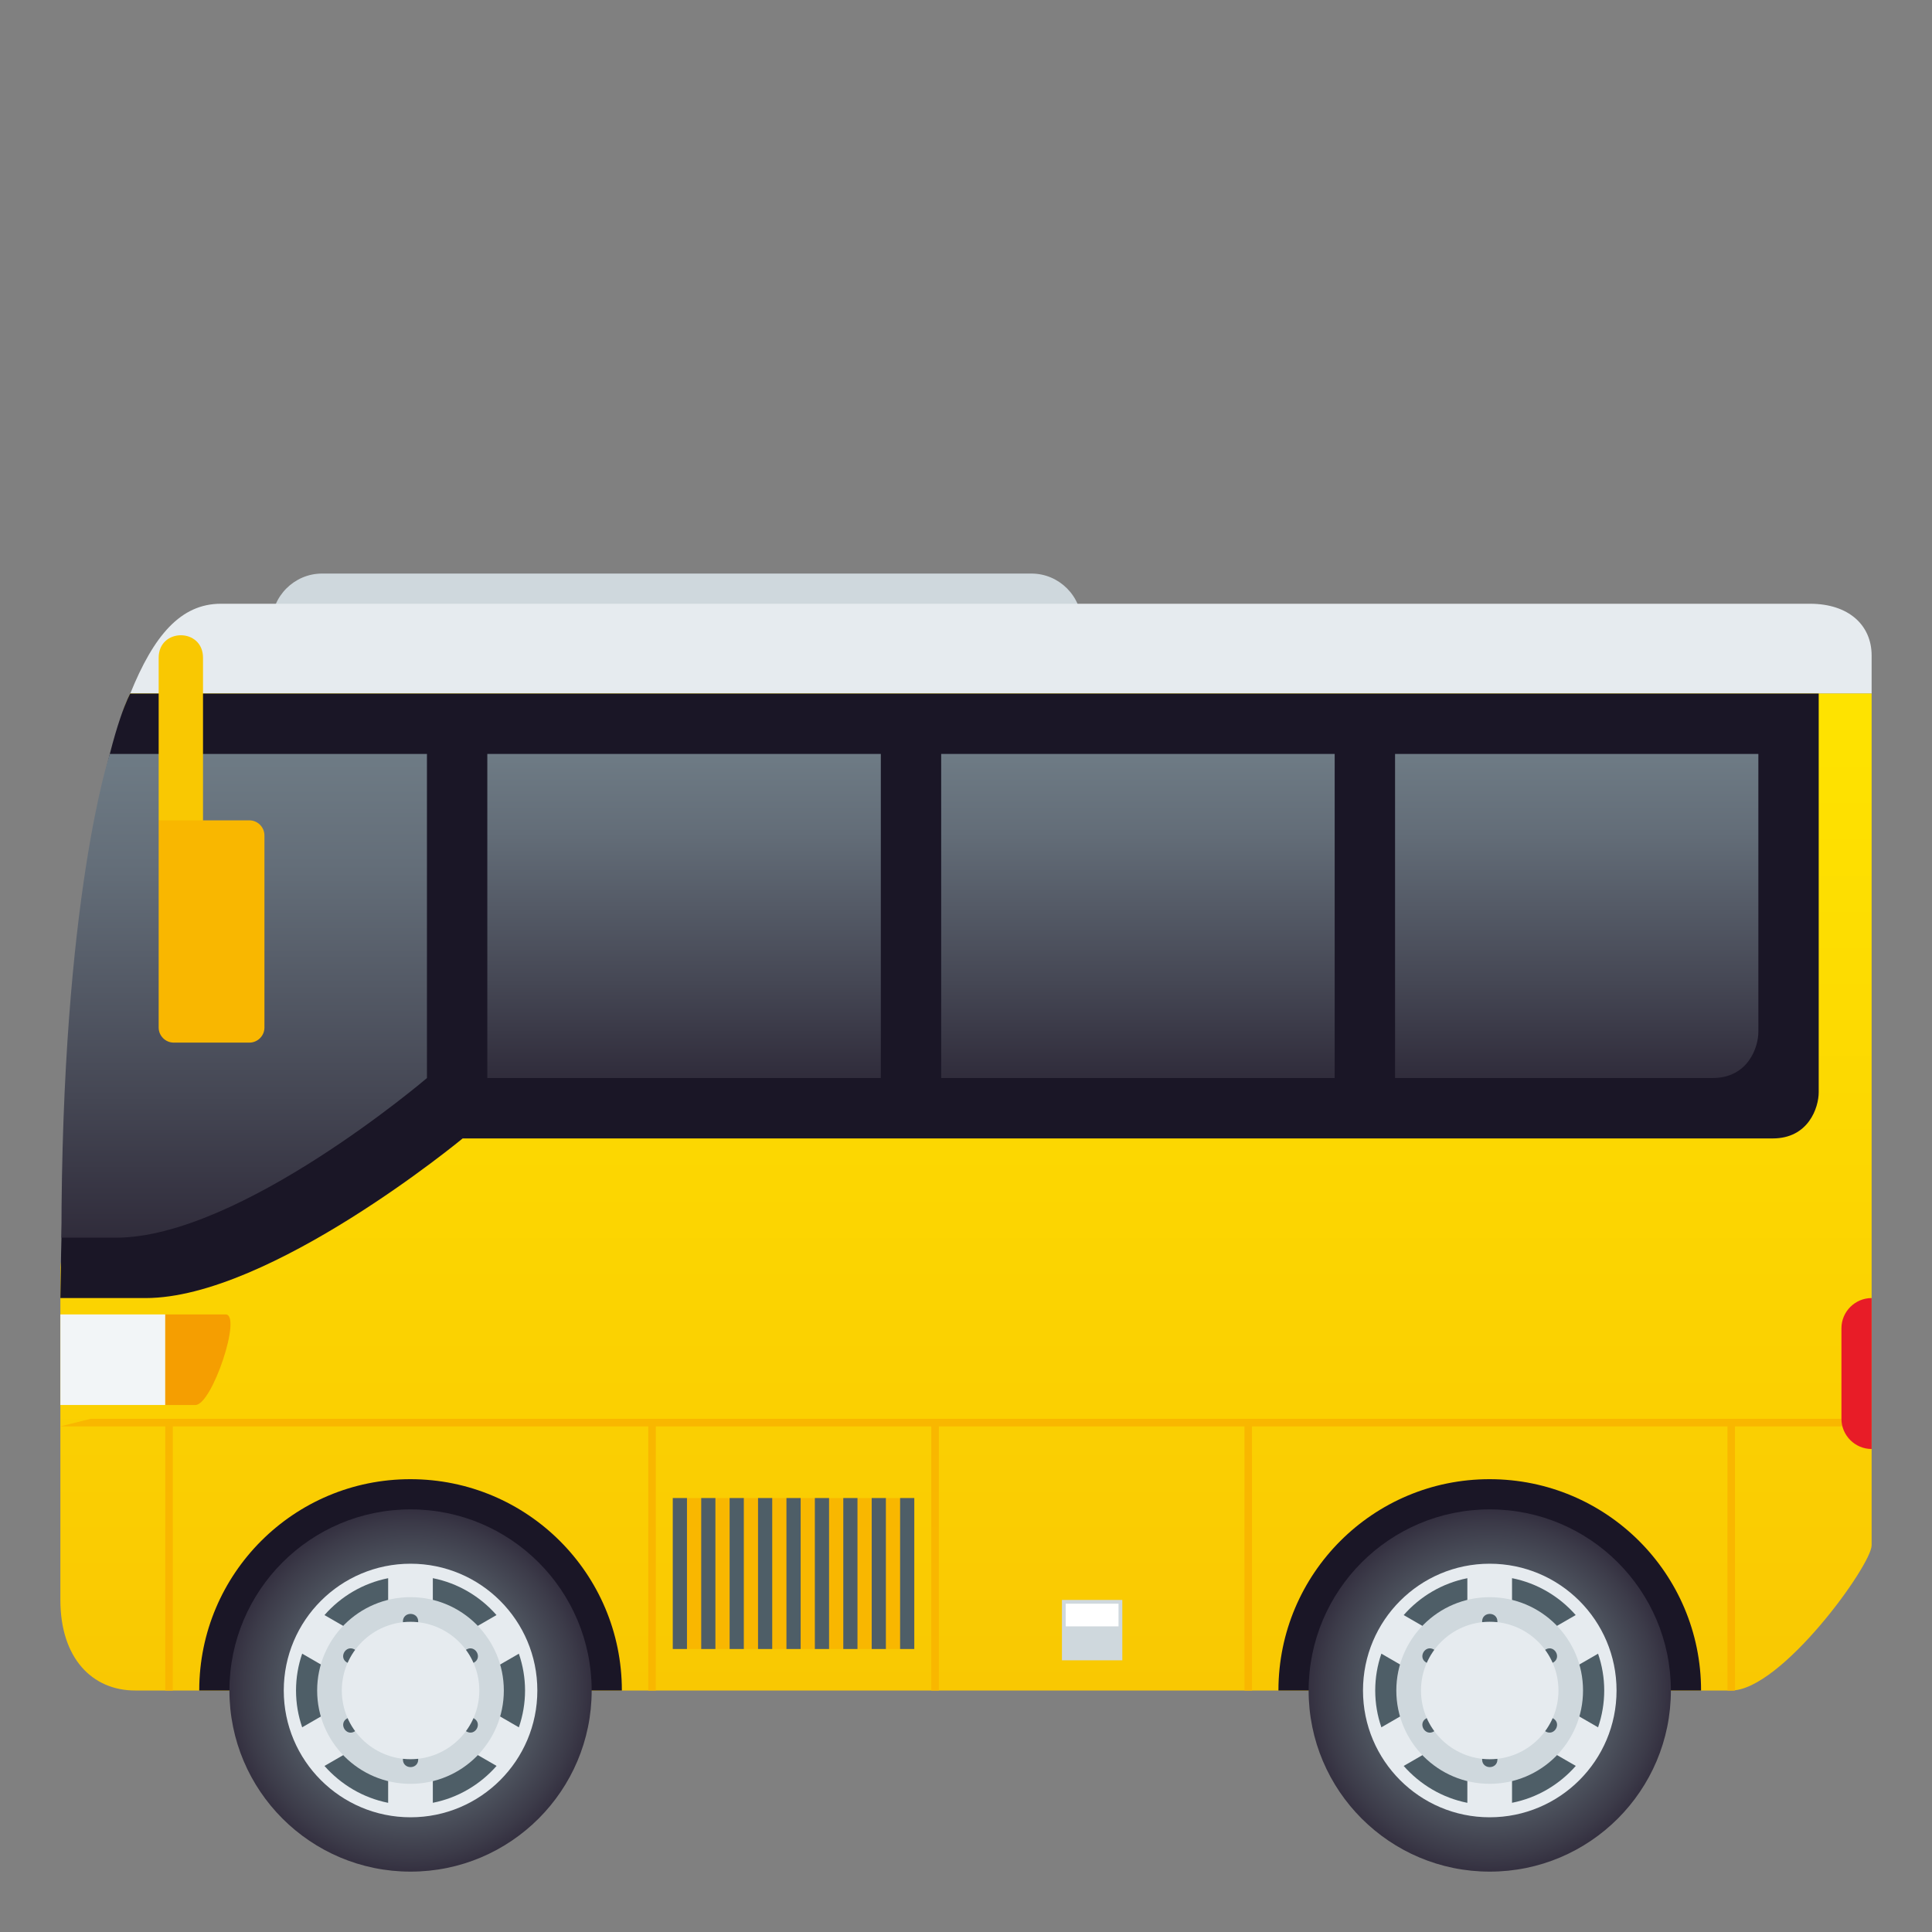 <svg enable-background="new 0 0 64 64" height="64" viewBox="0 0 64 64" width="64" xmlns="http://www.w3.org/2000/svg" xmlns:xlink="http://www.w3.org/1999/xlink"><rect x="0" y="0" width="64" height="64" fill="#808080" stroke="none"/><linearGradient id="a" gradientUnits="userSpaceOnUse" x1="32.001" x2="32.001" y1="56" y2="20"><stop offset="0" stop-color="#f9c802"/><stop offset="1" stop-color="#ffe600"/></linearGradient><linearGradient id="b"><stop offset="0" stop-color="#302c3b"/><stop offset=".293" stop-color="#454754"/><stop offset=".756" stop-color="#636d78"/><stop offset="1" stop-color="#6e7b85"/></linearGradient><linearGradient id="c" gradientUnits="userSpaceOnUse" x1="8.089" x2="8.089" xlink:href="#b" y1="41" y2="24.975"/><linearGradient id="d" gradientUnits="userSpaceOnUse" x1="22.66" x2="22.66" xlink:href="#b" y1="35.712" y2="24.975"/><linearGradient id="e" gradientUnits="userSpaceOnUse" x1="37.695" x2="37.695" xlink:href="#b" y1="35.712" y2="24.975"/><linearGradient id="f" gradientUnits="userSpaceOnUse" x1="52.23" x2="52.23" xlink:href="#b" y1="35.712" y2="24.975"/><linearGradient id="g"><stop offset=".491" stop-color="#5b666e"/><stop offset=".644" stop-color="#525a64"/><stop offset=".918" stop-color="#3c3b49"/><stop offset="1" stop-color="#343040"/></linearGradient><radialGradient id="h" cx="13.6" cy="56.001" gradientUnits="userSpaceOnUse" r="6" xlink:href="#g"/><radialGradient id="i" cx="49.351" cy="56.001" gradientUnits="userSpaceOnUse" r="6" xlink:href="#g"/><path d="m34.168 19h-23.5c-.916 0-1.668.75-1.668 1.666h26.834c0-.916-.75-1.666-1.666-1.666z" fill="#cfd8dd"/><path d="m62 21.714c0-.998-.752-1.714-2.043-1.714 0 0-39.23 0-52.641 0-1.326 0-2.221 1.044-3.001 2.975h57.685c0-.454 0-.879 0-1.261z" fill="#e6ebef"/><path d="m4.315 22.975c-.196.402-.315.759-.315 1l-2 18.025v11.001c0 1.931 1.057 2.999 2.475 2.999h52.875c1.65 0 4.65-4.153 4.65-4.81 0-3.688 0-20.612 0-28.216h-57.685z" fill="url(#a)"/><path d="m2 43.542h3.475v3h-3.475z" fill="#f2f5f7"/><path d="m22.287 49.625h8v5h-8z" fill="#f9b700"/><g fill="#4e5e67"><path d="m22.287 49.625h.47v5h-.47z"/><path d="m23.229 49.625h.47v5h-.47z"/><path d="m24.17 49.625h.47v5h-.47z"/><path d="m25.111 49.625h.47v5h-.47z"/><path d="m26.052 49.625h.471v5h-.471z"/><path d="m26.993 49.625h.471v5h-.471z"/><path d="m27.935 49.625h.47v5h-.47z"/><path d="m28.876 49.625h.47v5h-.47z"/><path d="m29.817 49.625h.47v5h-.47z"/></g><path d="m35.178 53h2v2h-2z" fill="#cfd8dd"/><path d="m35.303 53.125h1.75v.75h-1.75z" fill="#fff"/><path d="m7.475 43.542c.551 0-.449 3-1 3h-1v-3z" fill="#f59e01"/><path d="m4.314 22.975s-2.115 3.633-2.314 20.025h2.825c4.109 0 10.501-5.288 10.501-5.288h43.398c1.186 0 1.523-1.023 1.523-1.529 0-1.593 0-13.208 0-13.208z" fill="#1a1626"/><path d="m3 47-1 .25h3.475v8.75h.25v-8.75h15.75v8.75h.25v-8.75h9.125v8.75h.25v-8.75h10.125v8.75h.25v-8.75h15.75v8.75h.25v-8.75h4.525v-.25z" fill="#f9b700"/><path d="m3.639 24.975h10.504v10.737s-6.193 5.288-10.303 5.288c-.57 0-1.805 0-1.805 0 0-11.258 1.604-16.025 1.604-16.025z" fill="url(#c)"/><path d="m16.143 24.975h13.035v10.737h-13.035z" fill="url(#d)"/><path d="m31.178 24.975h13.035v10.737h-13.035z" fill="url(#e)"/><path d="m46.213 24.975v10.737h10.512c1.186 0 1.523-1.023 1.523-1.529 0-1.593 0-9.208 0-9.208z" fill="url(#f)"/><path d="m5.256 21.79v5.385l1.469.8s0-4.738 0-6.185c0-.997-1.469-.993-1.469 0z" fill="#f9c802"/><path d="m5.256 34.038c0 .275.225.5.5.5h2.504c.275 0 .5-.225.5-.5v-6.363c0-.275-.225-.5-.5-.5h-3.004z" fill="#f9b700"/><path d="m13.597 49c-3.863-.003-6.994 3.128-6.997 6.993v.007h14c0-3.869-3.134-7-7.003-7z" fill="#1a1626"/><circle cx="13.6" cy="56" fill="url(#h)" r="6"/><circle cx="13.6" cy="56" fill="#e6ebef" r="4.2"/><path d="m17.188 57.22c.131-.383.205-.793.205-1.22s-.074-.837-.205-1.219l-2.109 1.219z" fill="#4e5e67"/><path d="m14.338 54.718 2.109-1.217c-.539-.615-1.274-1.057-2.109-1.222z" fill="#4e5e67"/><path d="m10.01 54.78c-.132.383-.204.793-.204 1.22s.072.837.204 1.219l2.11-1.219z" fill="#4e5e67"/><path d="m14.338 57.28v2.44c.837-.165 1.57-.606 2.112-1.222z" fill="#4e5e67"/><path d="m12.858 54.72v-2.44c-.833.165-1.57.606-2.109 1.222z" fill="#4e5e67"/><path d="m12.858 57.282-2.109 1.217c.542.615 1.276 1.057 2.109 1.222z" fill="#4e5e67"/><circle cx="13.598" cy="56" fill="#cfd8dd" r="3.092"/><path d="m13.854 53.716c0 .336-.507.336-.507 0 0-.338.507-.338.507 0z" fill="#4e5e67"/><path d="m13.854 58.284c0 .338-.507.338-.507 0 0-.336.507-.336.507 0z" fill="#4e5e67"/><path d="m15.705 55.073c-.289.166-.539-.266-.251-.433.287-.164.539.267.251.433z" fill="#4e5e67"/><path d="m11.745 57.359c-.287.167-.539-.267-.247-.435.288-.165.536.268.247.435z" fill="#4e5e67"/><path d="m15.454 57.358c-.288-.166-.038-.6.248-.433.288.168.039.599-.248.433z" fill="#4e5e67"/><path d="m11.495 55.073c-.289-.166-.037-.598.25-.433.289.168.038.599-.25.433z" fill="#4e5e67"/><path d="m15.878 56c0 1.257-1.024 2.276-2.281 2.276-1.255 0-2.274-1.02-2.274-2.276s1.02-2.276 2.274-2.276c1.257 0 2.281 1.019 2.281 2.276z" fill="#e6ebef"/><path d="m49.347 49c-3.863-.003-6.994 3.128-6.997 6.993v.007h14c0-3.869-3.134-7-7.003-7z" fill="#1a1626"/><circle cx="49.35" cy="56" fill="url(#i)" r="6"/><path d="m53.55 56c0 2.319-1.88 4.2-4.203 4.2-2.317 0-4.196-1.881-4.196-4.2s1.879-4.2 4.196-4.2c2.323 0 4.203 1.881 4.203 4.2z" fill="#e6ebef"/><path d="m52.938 57.22c.131-.383.204-.793.204-1.22s-.073-.837-.204-1.219l-2.112 1.219z" fill="#4e5e67"/><path d="m50.088 54.718 2.109-1.217c-.539-.615-1.274-1.057-2.109-1.222z" fill="#4e5e67"/><path d="m45.76 54.78c-.132.383-.204.793-.204 1.22s.072.837.204 1.219l2.11-1.219z" fill="#4e5e67"/><path d="m50.088 57.28v2.44c.837-.165 1.57-.606 2.112-1.222z" fill="#4e5e67"/><path d="m48.608 54.72v-2.44c-.833.165-1.57.606-2.109 1.222z" fill="#4e5e67"/><path d="m48.608 57.282-2.109 1.217c.542.615 1.276 1.057 2.109 1.222z" fill="#4e5e67"/><path d="m52.44 56c0 1.708-1.383 3.091-3.094 3.091-1.705 0-3.091-1.383-3.091-3.091s1.386-3.091 3.091-3.091c1.712 0 3.094 1.383 3.094 3.091z" fill="#cfd8dd"/><path d="m49.604 53.716c0 .336-.507.336-.507 0 0-.338.507-.338.507 0z" fill="#4e5e67"/><path d="m49.604 58.284c0 .338-.507.338-.507 0 0-.336.507-.336.507 0z" fill="#4e5e67"/><path d="m51.452 55.073c-.289.166-.539-.266-.248-.433.287-.164.536.267.248.433z" fill="#4e5e67"/><path d="m47.495 57.359c-.287.167-.539-.267-.25-.435.288-.165.539.268.25.435z" fill="#4e5e67"/><path d="m51.201 57.358c-.288-.166-.038-.6.251-.433.288.168.039.599-.251.433z" fill="#4e5e67"/><path d="m47.245 55.073c-.289-.166-.037-.598.25-.433.289.168.038.599-.25.433z" fill="#4e5e67"/><circle cx="49.349" cy="56" fill="#e6ebef" r="2.277"/><path d="m61 44v3c0 .55.451 1 1 1v-5c-.549 0-1 .45-1 1z" fill="#e81c27"/></svg>